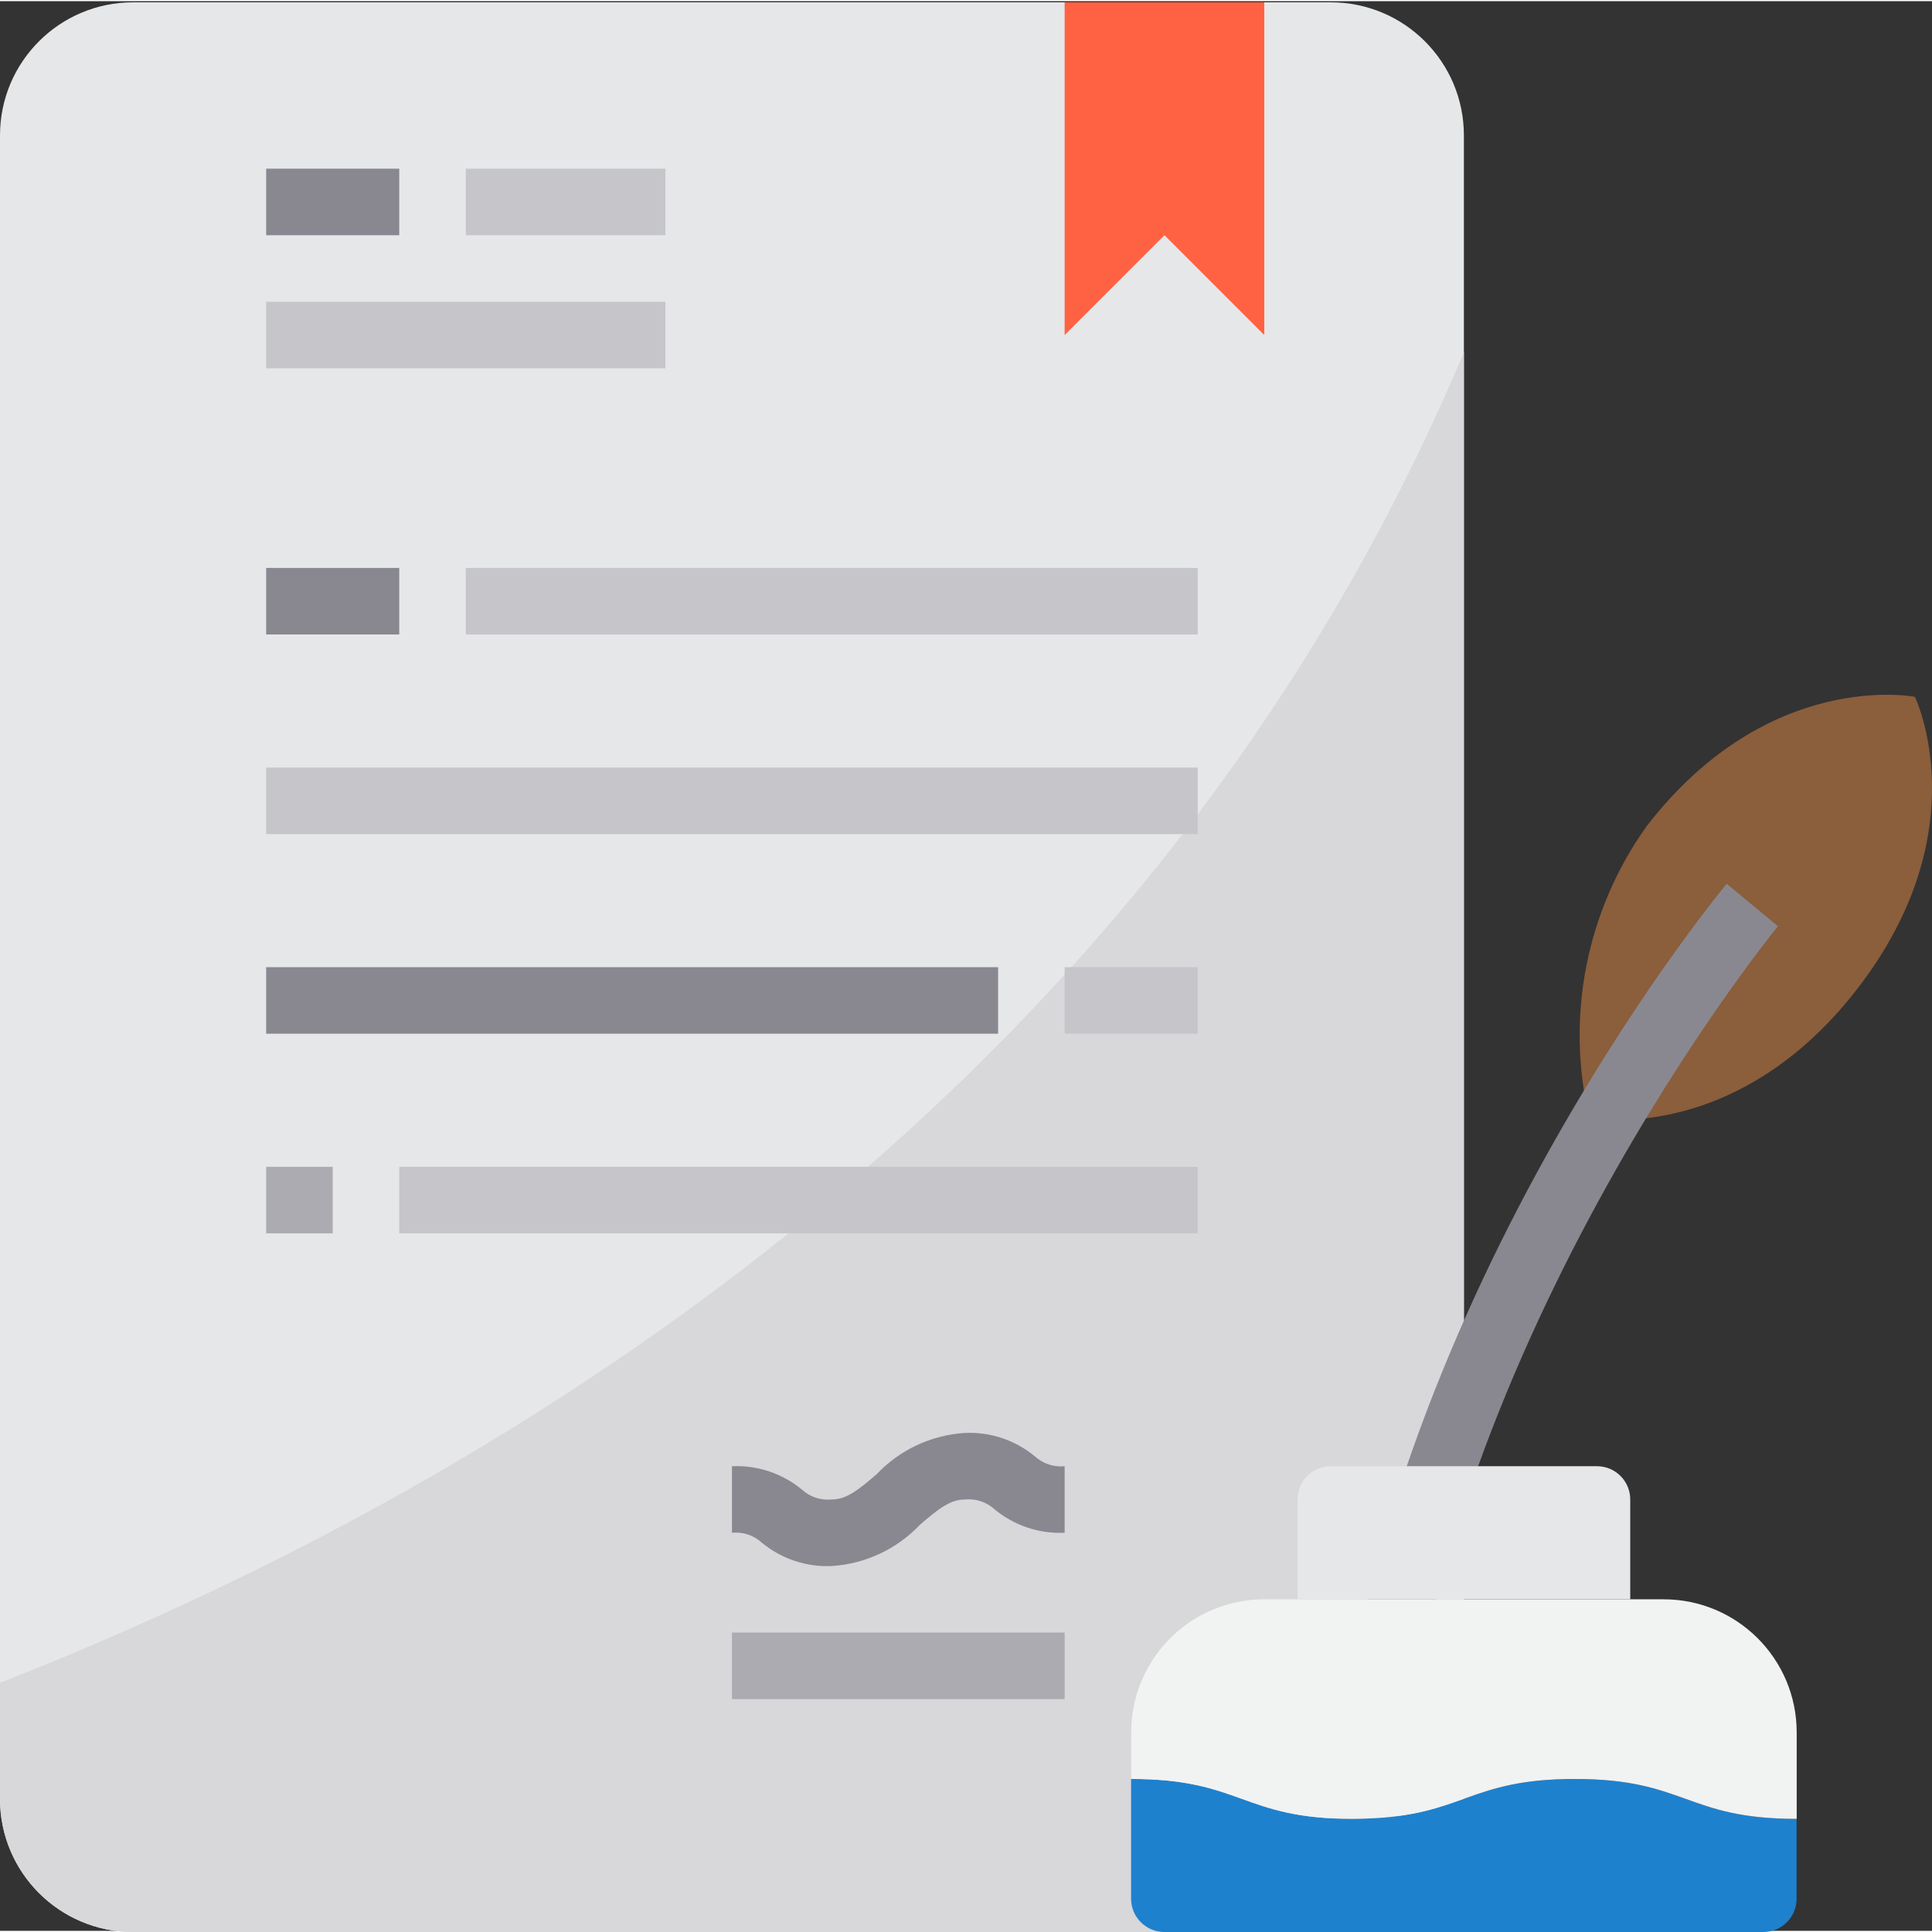 <svg height="464pt" viewBox="0 0 464.559 464" width="464pt" xmlns="http://www.w3.org/2000/svg"><rect x="0" y="0" width="464.559" height="464" fill="#333333" stroke="none"/><path d="m32 .281h288c17.672 0 32 14.324 32 32v400c0 17.672-14.328 32-32 32h-288c-17.672 0-32-14.328-32-32v-400c0-17.676 14.328-32 32-32zm0 0" fill="#e6e7e8"/><path d="m352 84.441v347.84c0 17.672-14.328 32-32 32h-288c-17.672 0-32-14.328-32-32v-27.922c112.559-44.078 274.961-136.879 352-319.918zm0 0" fill="#d8d7da"/><path d="m460.449 167.273s-35.105-6.922-64.465 31.055c-14.539 20.305-19.578 45.906-13.824 70.207 1.324.215 2.66.348 4 .41 9.984.543 37.016-1.16 60.449-31.473 29.391-37.992 13.84-70.199 13.84-70.199zm0 0" fill="#8b5e3c"/><path d="m280 56.281 24 24v-80h-48v80zm0 0" fill="#ff6243"/><path d="m336 440.809-16-1.059c8.078-121.191 91.648-223.199 95.199-227.527l12.312 10.219c-.816 1.039-83.801 102.445-91.512 218.367zm0 0" fill="#898890"/><path d="m112 136.281h176v16h-176zm0 0" fill="#c6c5ca"/><path d="m64 184.281h224v16h-224zm0 0" fill="#c6c5ca"/><path d="m64 232.281h176v16h-176zm0 0" fill="#898890"/><path d="m256 232.281h32v16h-32zm0 0" fill="#c6c5ca"/><path d="m64 136.281h32v16h-32zm0 0" fill="#898890"/><path d="m64 280.281h16v16h-16zm0 0" fill="#acabb1"/><path d="m96 280.281h192v16h-192zm0 0" fill="#c6c5ca"/><path d="m200 376.281c-6.102.277-12.086-1.719-16.801-5.602-1.945-1.793-4.566-2.664-7.199-2.398v-16c6.102-.281 12.086 1.715 16.801 5.598 1.945 1.793 4.566 2.664 7.199 2.402 3.527 0 6.398-2.305 10.793-6.074 5.555-5.875 13.137-9.422 21.207-9.926 6.102-.289 12.09 1.707 16.801 5.598 1.949 1.789 4.566 2.664 7.199 2.402v16c-6.102.285-12.09-1.711-16.801-5.602-1.949-1.789-4.566-2.66-7.199-2.398-3.527 0-6.398 2.301-10.793 6.07-5.555 5.875-13.137 9.422-21.207 9.93zm0 0" fill="#898890"/><path d="m176 392.281h80v16h-80zm0 0" fill="#acabb1"/><path d="m64 40.281h32v16h-32zm0 0" fill="#898890"/><path d="m112 40.281h48v16h-48zm0 0" fill="#c6c5ca"/><path d="m64 72.281h96v16h-96zm0 0" fill="#c6c5ca"/><path d="m378.656 427.48c-25.602 0-26.703 8.801-50.398 9.527-.969 0-1.922.07-2.969.07-26.656 0-26.656-9.598-53.312-9.598v28.801c0 4.418 3.582 8 8 8h144.023c4.418 0 8-3.582 8-8v-19.203c-26.672 0-26.672-9.598-53.344-9.598zm0 0" fill="#1e81ce"/><path d="m400 384.281h-96c-17.672 0-32 14.324-32 32v11.199c26.656 0 26.656 9.598 53.312 9.598 1.047 0 2-.039 2.969-.07 23.672-.695 24.797-9.527 50.398-9.527 26.672 0 26.672 9.598 53.344 9.598v-20.797c0-17.684-14.34-32.016-32.023-32zm0 0" fill="#f1f2f2"/><path d="m384 352.281h-64c-4.418 0-8 3.578-8 8v24h80v-24c0-4.422-3.582-8-8-8zm0 0" fill="#e6e7e8"/></svg>